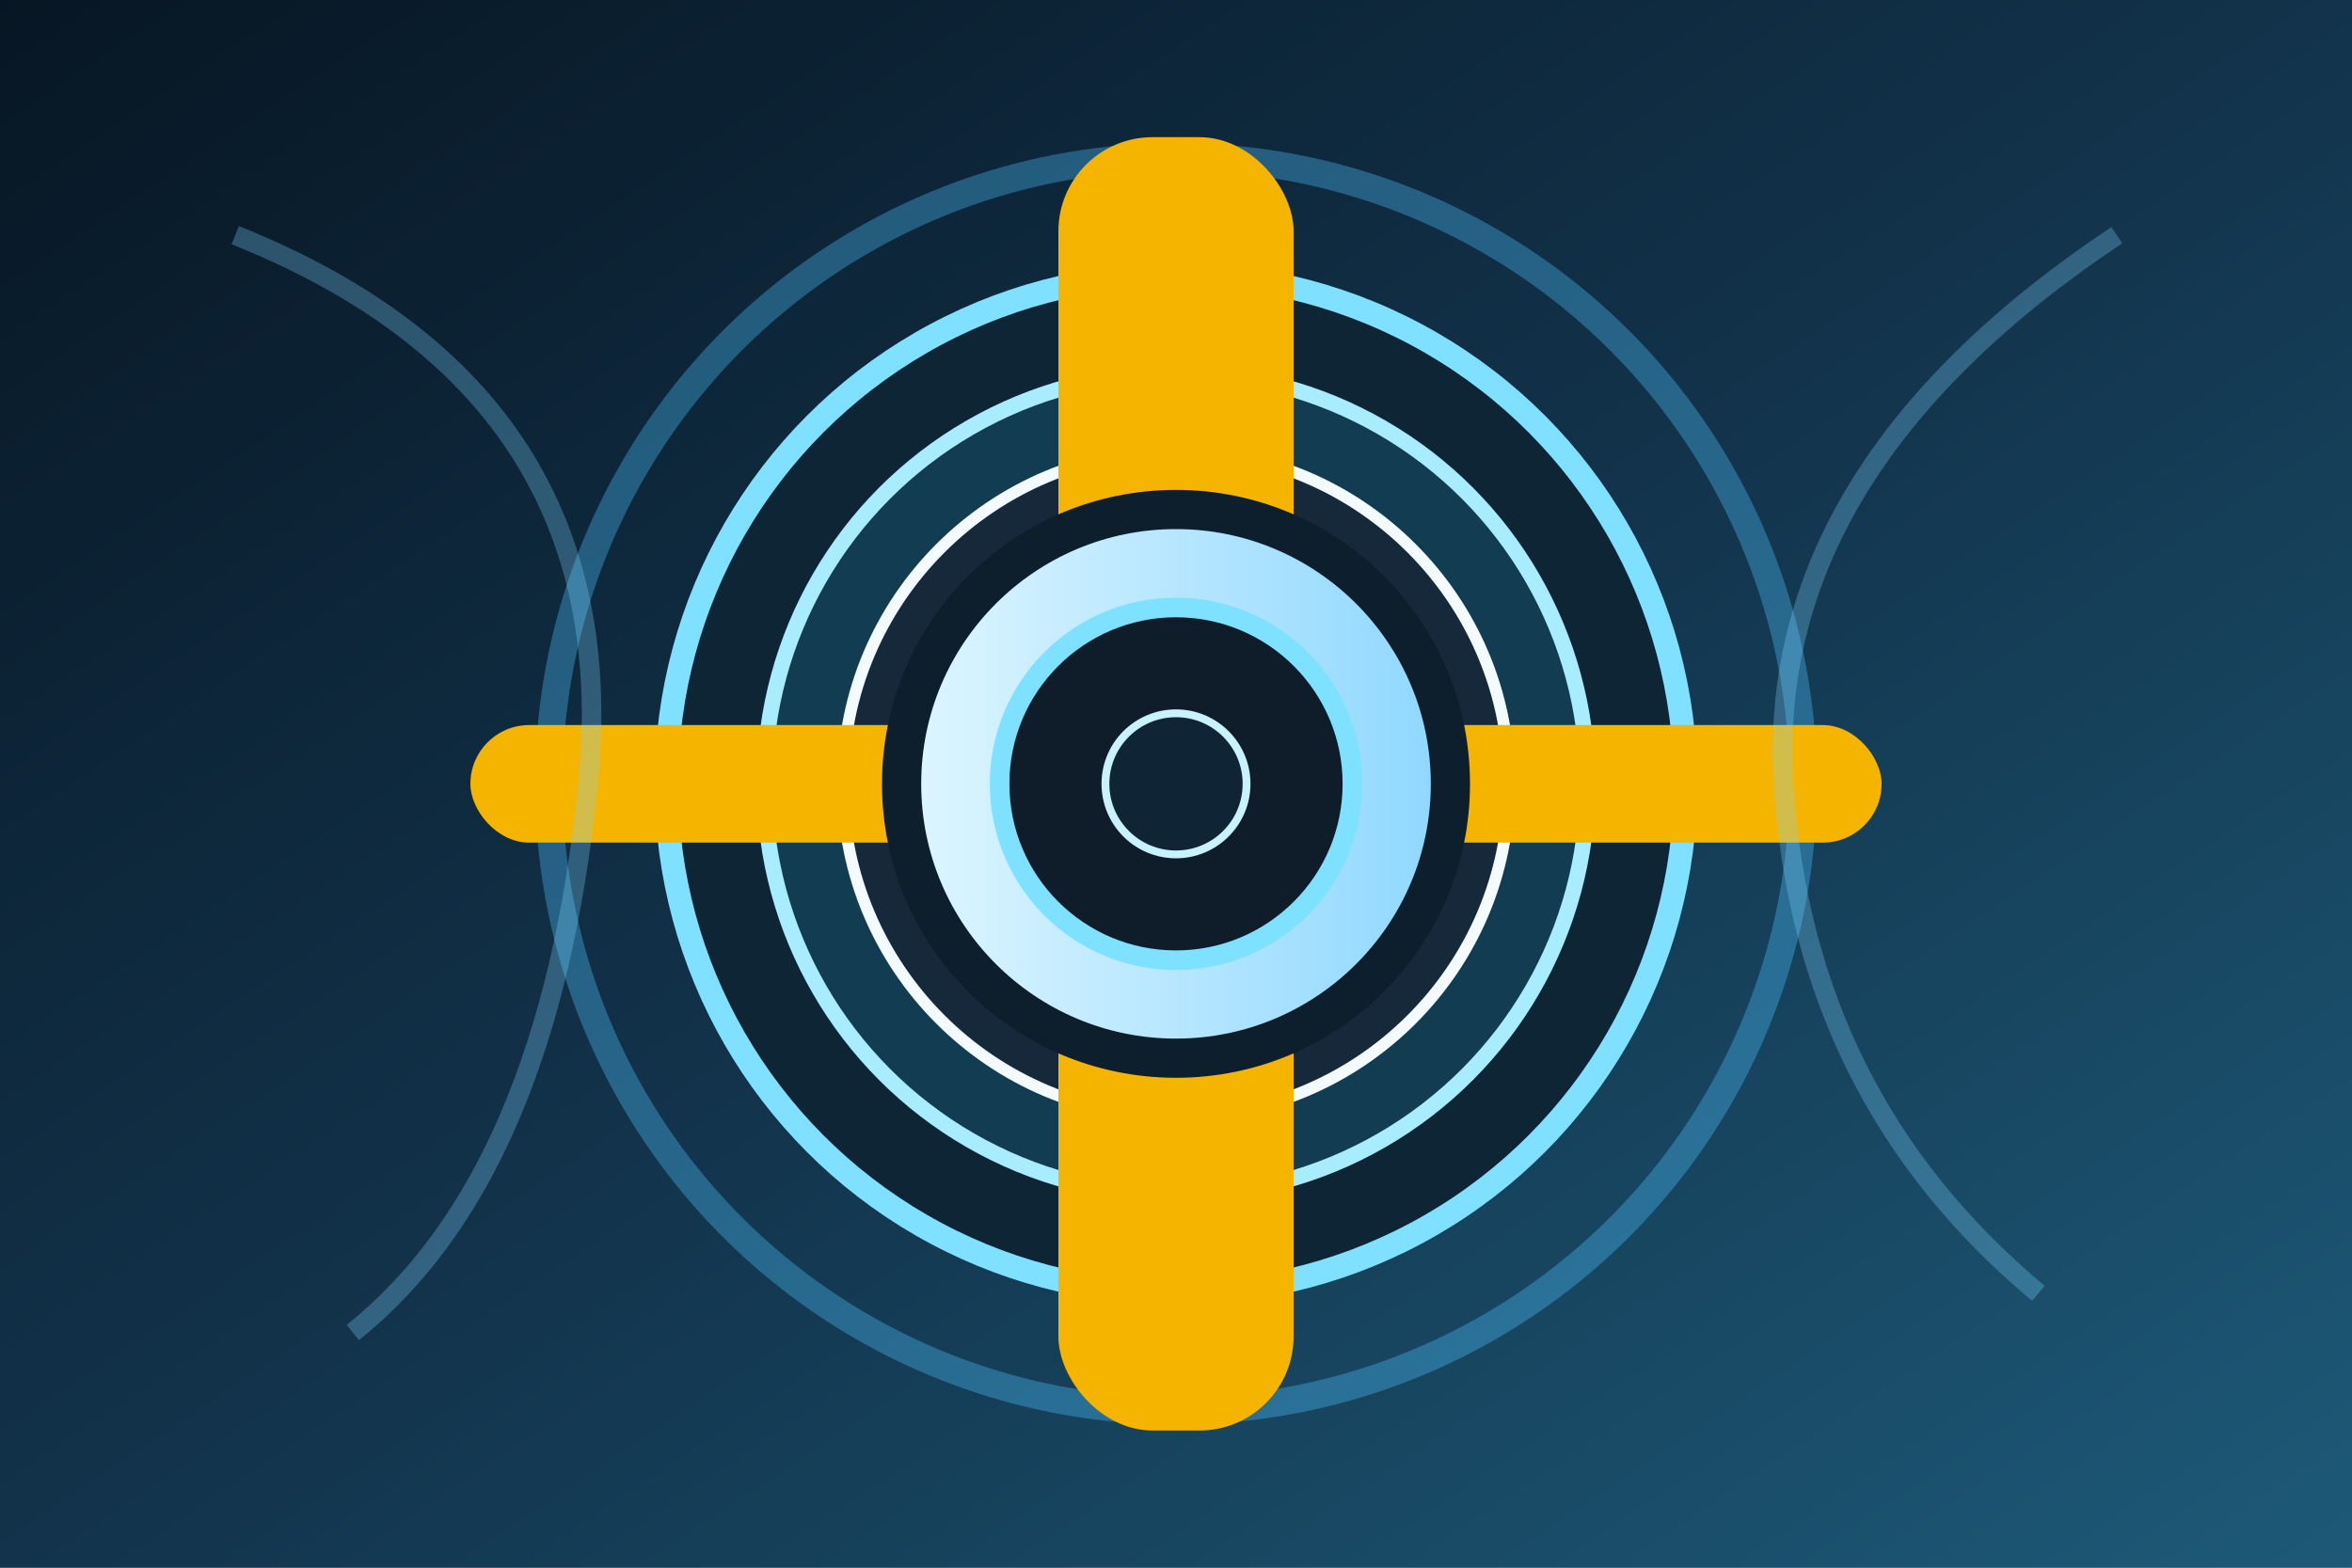 <svg xmlns="http://www.w3.org/2000/svg" viewBox="0 0 1200 800">
  <rect x="0" y="0" width="1200" height="800" fill="#808080" stroke="none"/>
  <defs>
    <linearGradient id="body" x1="0%" y1="0%" x2="100%" y2="100%">
      <stop offset="0%" stop-color="#071623" />
      <stop offset="50%" stop-color="#12334b" />
      <stop offset="100%" stop-color="#1d5a78" />
    </linearGradient>
    <linearGradient id="disc" x1="0%" y1="0%" x2="100%" y2="0%">
      <stop offset="0%" stop-color="#dff6ff" />
      <stop offset="100%" stop-color="#8ed7ff" />
    </linearGradient>
  </defs>
  <rect width="1200" height="800" fill="url(#body)" />
  <g transform="translate(600 400)">
    <circle r="320" fill="none" stroke="#4dc2ff" stroke-width="14" opacity="0.35" />
    <circle r="260" fill="#0e2536" stroke="#7fe1ff" stroke-width="12" />
    <circle r="210" fill="#123c52" stroke="#a8ecff" stroke-width="8" />
    <circle r="170" fill="#16293b" stroke="#f3fbff" stroke-width="6" />
    <rect x="-60" y="-330" width="120" height="660" rx="48" fill="#f4b400" />
    <rect x="-360" y="-30" width="720" height="60" rx="30" fill="#f4b400" />
    <circle r="140" fill="url(#disc)" stroke="#0d1e2c" stroke-width="20" />
    <circle r="90" fill="#0f1d2a" stroke="#7de1ff" stroke-width="10" />
    <circle r="36" fill="#0f2535" stroke="#c8f2ff" stroke-width="4" />
  </g>
  <g fill="none" stroke="#7bd3ff" opacity="0.3" stroke-width="10">
    <path d="M120 120 Q320 200 300 400 T180 680" />
    <path d="M1080 120 Q900 240 910 400 T1040 660" />
  </g>
</svg>
